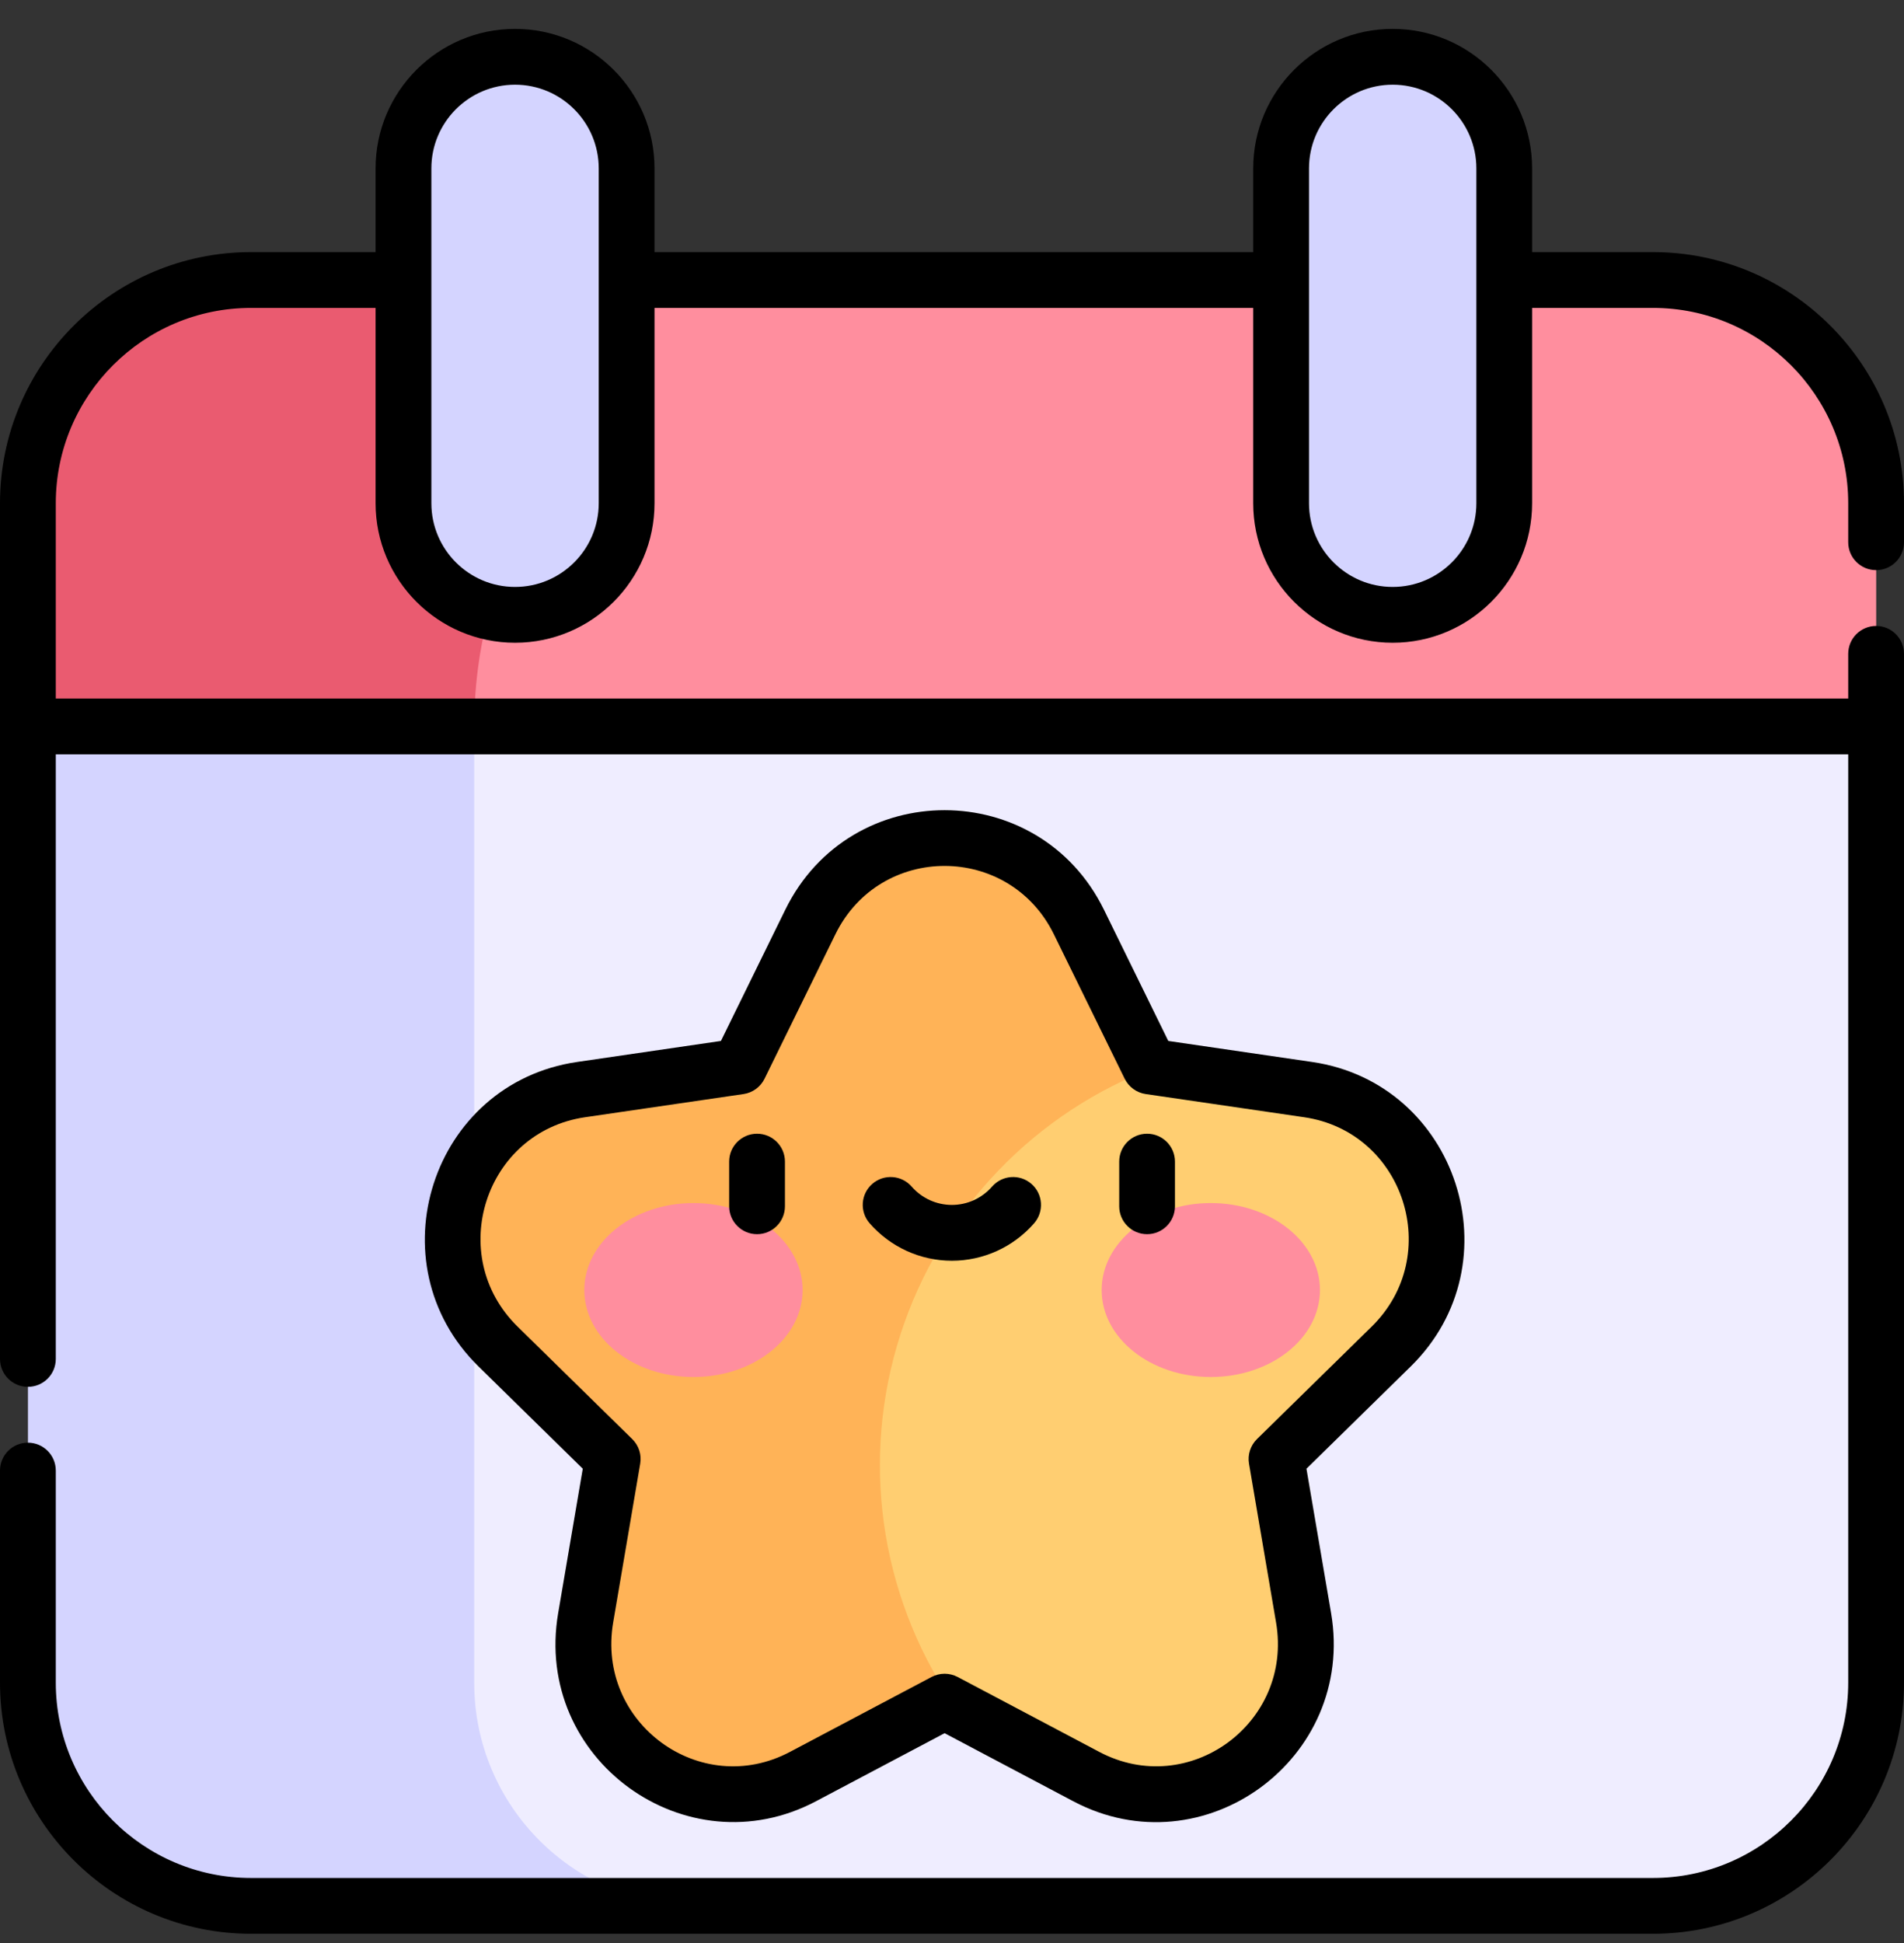 <svg xmlns="http://www.w3.org/2000/svg" width="50" height="51" viewBox="0 0 50 51" fill="none">
  <rect x="0" y="0" width="50" height="51" fill="#333333" stroke="none"/>
  <g clip-path="url(#clip0_3224_28803)">
    <path d="M25.002 13.211L6.594 19.07V50.027H43.41C46.646 50.027 49.27 47.404 49.27 44.168V19.07L25.002 13.211Z" fill="#EFEDFF"/>
    <path d="M12.453 44.168V19.07H0.734V44.168C0.734 47.404 3.358 50.027 6.594 50.027H18.312C15.076 50.027 12.453 47.404 12.453 44.168Z" fill="#D4D4FF"/>
    <path d="M43.41 7.352H6.594V19.07H49.27V13.211C49.27 9.975 46.646 7.352 43.41 7.352Z" fill="#FF8E9E"/>
    <path d="M6.594 7.352C3.358 7.352 0.734 9.975 0.734 13.211V19.07H12.453C12.453 16.099 13.56 13.386 15.383 11.32V7.352C11.1 7.352 6.82 7.352 6.594 7.352Z" fill="#EA5B70"/>
    <path d="M13.523 1.492C11.905 1.492 10.594 2.804 10.594 4.422V13.211C10.594 13.931 10.853 14.589 11.284 15.099C11.821 15.736 12.625 16.141 13.523 16.141C15.141 16.141 16.453 14.829 16.453 13.211V8.92V4.422C16.453 2.804 15.141 1.492 13.523 1.492Z" fill="#D4D4FF"/>
    <path d="M36.57 16.141C34.952 16.141 33.641 14.829 33.641 13.211V4.422C33.641 2.804 34.952 1.492 36.57 1.492C38.188 1.492 39.5 2.804 39.5 4.422V13.211C39.5 14.829 38.188 16.141 36.57 16.141Z" fill="#D4D4FF"/>
    <path d="M24.995 44.669C28.358 46.447 27.251 45.861 28.716 46.636C31.601 48.161 34.972 45.698 34.421 42.468L33.711 38.3L36.721 35.349C39.055 33.062 37.767 29.076 34.542 28.604L30.382 27.996H21.734V42.936L24.995 44.669Z" fill="#FFCE71"/>
    <path d="M23.647 35.025C24.697 31.774 27.179 29.183 30.383 27.994L28.979 25.135L28.522 24.203C27.803 22.738 26.399 22.002 24.996 22C23.595 22 22.192 22.732 21.47 24.203L21.013 25.135L19.61 27.994L15.449 28.602C12.224 29.074 10.936 33.06 13.27 35.348L16.28 38.299L15.57 42.466C15.019 45.696 18.39 48.16 21.275 46.635L24.996 44.667C23.094 41.829 22.597 38.276 23.647 35.025Z" fill="#FFB357"/>
    <path d="M18.21 36.144C19.794 36.144 21.077 35.122 21.077 33.861C21.077 32.6 19.794 31.578 18.21 31.578C16.627 31.578 15.344 32.6 15.344 33.861C15.344 35.122 16.627 36.144 18.21 36.144Z" fill="#FF8E9E"/>
    <path d="M31.796 36.144C33.38 36.144 34.663 35.122 34.663 33.861C34.663 32.6 33.38 31.578 31.796 31.578C30.213 31.578 28.93 32.6 28.93 33.861C28.93 35.122 30.213 36.144 31.796 36.144Z" fill="#FF8E9E"/>
    <path d="M49.268 14.965C49.672 14.965 50 14.637 50 14.233V13.209C50 9.574 47.043 6.617 43.408 6.617H40.234V4.42C40.234 2.401 38.592 0.758 36.572 0.758C34.553 0.758 32.91 2.401 32.91 4.42V6.617H17.188V4.42C17.188 2.401 15.545 0.758 13.525 0.758C11.506 0.758 9.863 2.401 9.863 4.42V6.617H6.592C2.957 6.617 0 9.574 0 13.209V35.67C0 36.075 0.328 36.402 0.732 36.402C1.137 36.402 1.465 36.075 1.465 35.67V19.801H48.535V44.166C48.535 46.993 46.235 49.293 43.408 49.293H6.592C3.765 49.293 1.465 46.993 1.465 44.166V38.6C1.465 38.195 1.137 37.867 0.732 37.867C0.328 37.867 0 38.195 0 38.6V44.166C0 47.801 2.957 50.758 6.592 50.758H43.408C47.043 50.758 50 47.801 50 44.166C50 43.138 50 18.192 50 17.163C50 16.758 49.672 16.43 49.268 16.43C48.863 16.43 48.535 16.758 48.535 17.163V18.336H1.465V13.209C1.465 10.382 3.765 8.082 6.592 8.082H9.863V13.209C9.863 15.228 11.506 16.871 13.525 16.871C15.545 16.871 17.188 15.228 17.188 13.209V8.082H32.91V13.209C32.91 15.228 34.553 16.871 36.572 16.871C38.592 16.871 40.234 15.228 40.234 13.209V8.082H43.408C46.235 8.082 48.535 10.382 48.535 13.209V14.233C48.535 14.637 48.863 14.965 49.268 14.965ZM15.723 13.209C15.723 14.421 14.737 15.406 13.525 15.406C12.314 15.406 11.328 14.421 11.328 13.209V4.42C11.328 3.208 12.314 2.223 13.525 2.223C14.737 2.223 15.723 3.208 15.723 4.42V13.209ZM38.77 13.209C38.77 14.421 37.784 15.406 36.572 15.406C35.361 15.406 34.375 14.421 34.375 13.209V4.42C34.375 3.208 35.361 2.223 36.572 2.223C37.784 2.223 38.77 3.208 38.77 4.42V13.209Z" fill="black"/>
    <path d="M19.881 29.758C19.476 29.758 19.148 30.086 19.148 30.49V31.662C19.148 32.067 19.476 32.395 19.881 32.395C20.285 32.395 20.613 32.067 20.613 31.662V30.49C20.613 30.086 20.285 29.758 19.881 29.758Z" fill="black"/>
    <path d="M30.123 29.758C29.719 29.758 29.391 30.086 29.391 30.49V31.662C29.391 32.067 29.719 32.395 30.123 32.395C30.527 32.395 30.855 32.067 30.855 31.662V30.49C30.855 30.086 30.527 29.758 30.123 29.758Z" fill="black"/>
    <path d="M27.086 31.075C26.781 30.809 26.318 30.841 26.052 31.146C25.786 31.452 25.401 31.627 24.997 31.627C24.592 31.627 24.207 31.452 23.941 31.146C23.675 30.841 23.212 30.809 22.907 31.075C22.602 31.341 22.571 31.803 22.837 32.108C23.381 32.733 24.169 33.092 24.997 33.092C25.825 33.092 26.612 32.733 27.157 32.108C27.422 31.803 27.391 31.341 27.086 31.075Z" fill="black"/>
    <path d="M30.68 27.323L28.99 23.878C27.283 20.4 22.334 20.39 20.622 23.878L18.932 27.323L15.153 27.875C11.33 28.434 9.803 33.158 12.567 35.868L15.304 38.551L14.658 42.34C14.001 46.189 18.028 49.077 21.427 47.28L24.806 45.493L28.185 47.28C31.607 49.089 35.607 46.164 34.955 42.34L34.308 38.551L37.045 35.868C39.815 33.153 38.273 28.433 34.459 27.875L30.68 27.323ZM36.02 34.822L33.009 37.773C32.838 37.941 32.759 38.183 32.8 38.42L33.51 42.587C33.961 45.229 31.217 47.226 28.87 45.985L25.148 44.017C25.041 43.961 24.924 43.932 24.806 43.932C24.689 43.932 24.571 43.961 24.464 44.017L20.743 45.985C18.392 47.228 15.652 45.226 16.102 42.587L16.812 38.419C16.853 38.183 16.775 37.941 16.603 37.773L13.593 34.822C11.686 32.953 12.735 29.709 15.365 29.325L19.526 28.717C19.764 28.682 19.971 28.531 20.077 28.315L21.938 24.523C23.113 22.127 26.503 22.135 27.675 24.523L29.535 28.315C29.642 28.531 29.848 28.682 30.087 28.717L34.247 29.325C36.877 29.709 37.926 32.954 36.02 34.822Z" fill="black"/>
  </g>
  <defs>
    <clipPath id="clip0_3224_28803">
      <rect width="50" height="50" fill="white" transform="translate(0 0.758)"/>
    </clipPath>
  </defs>
</svg>